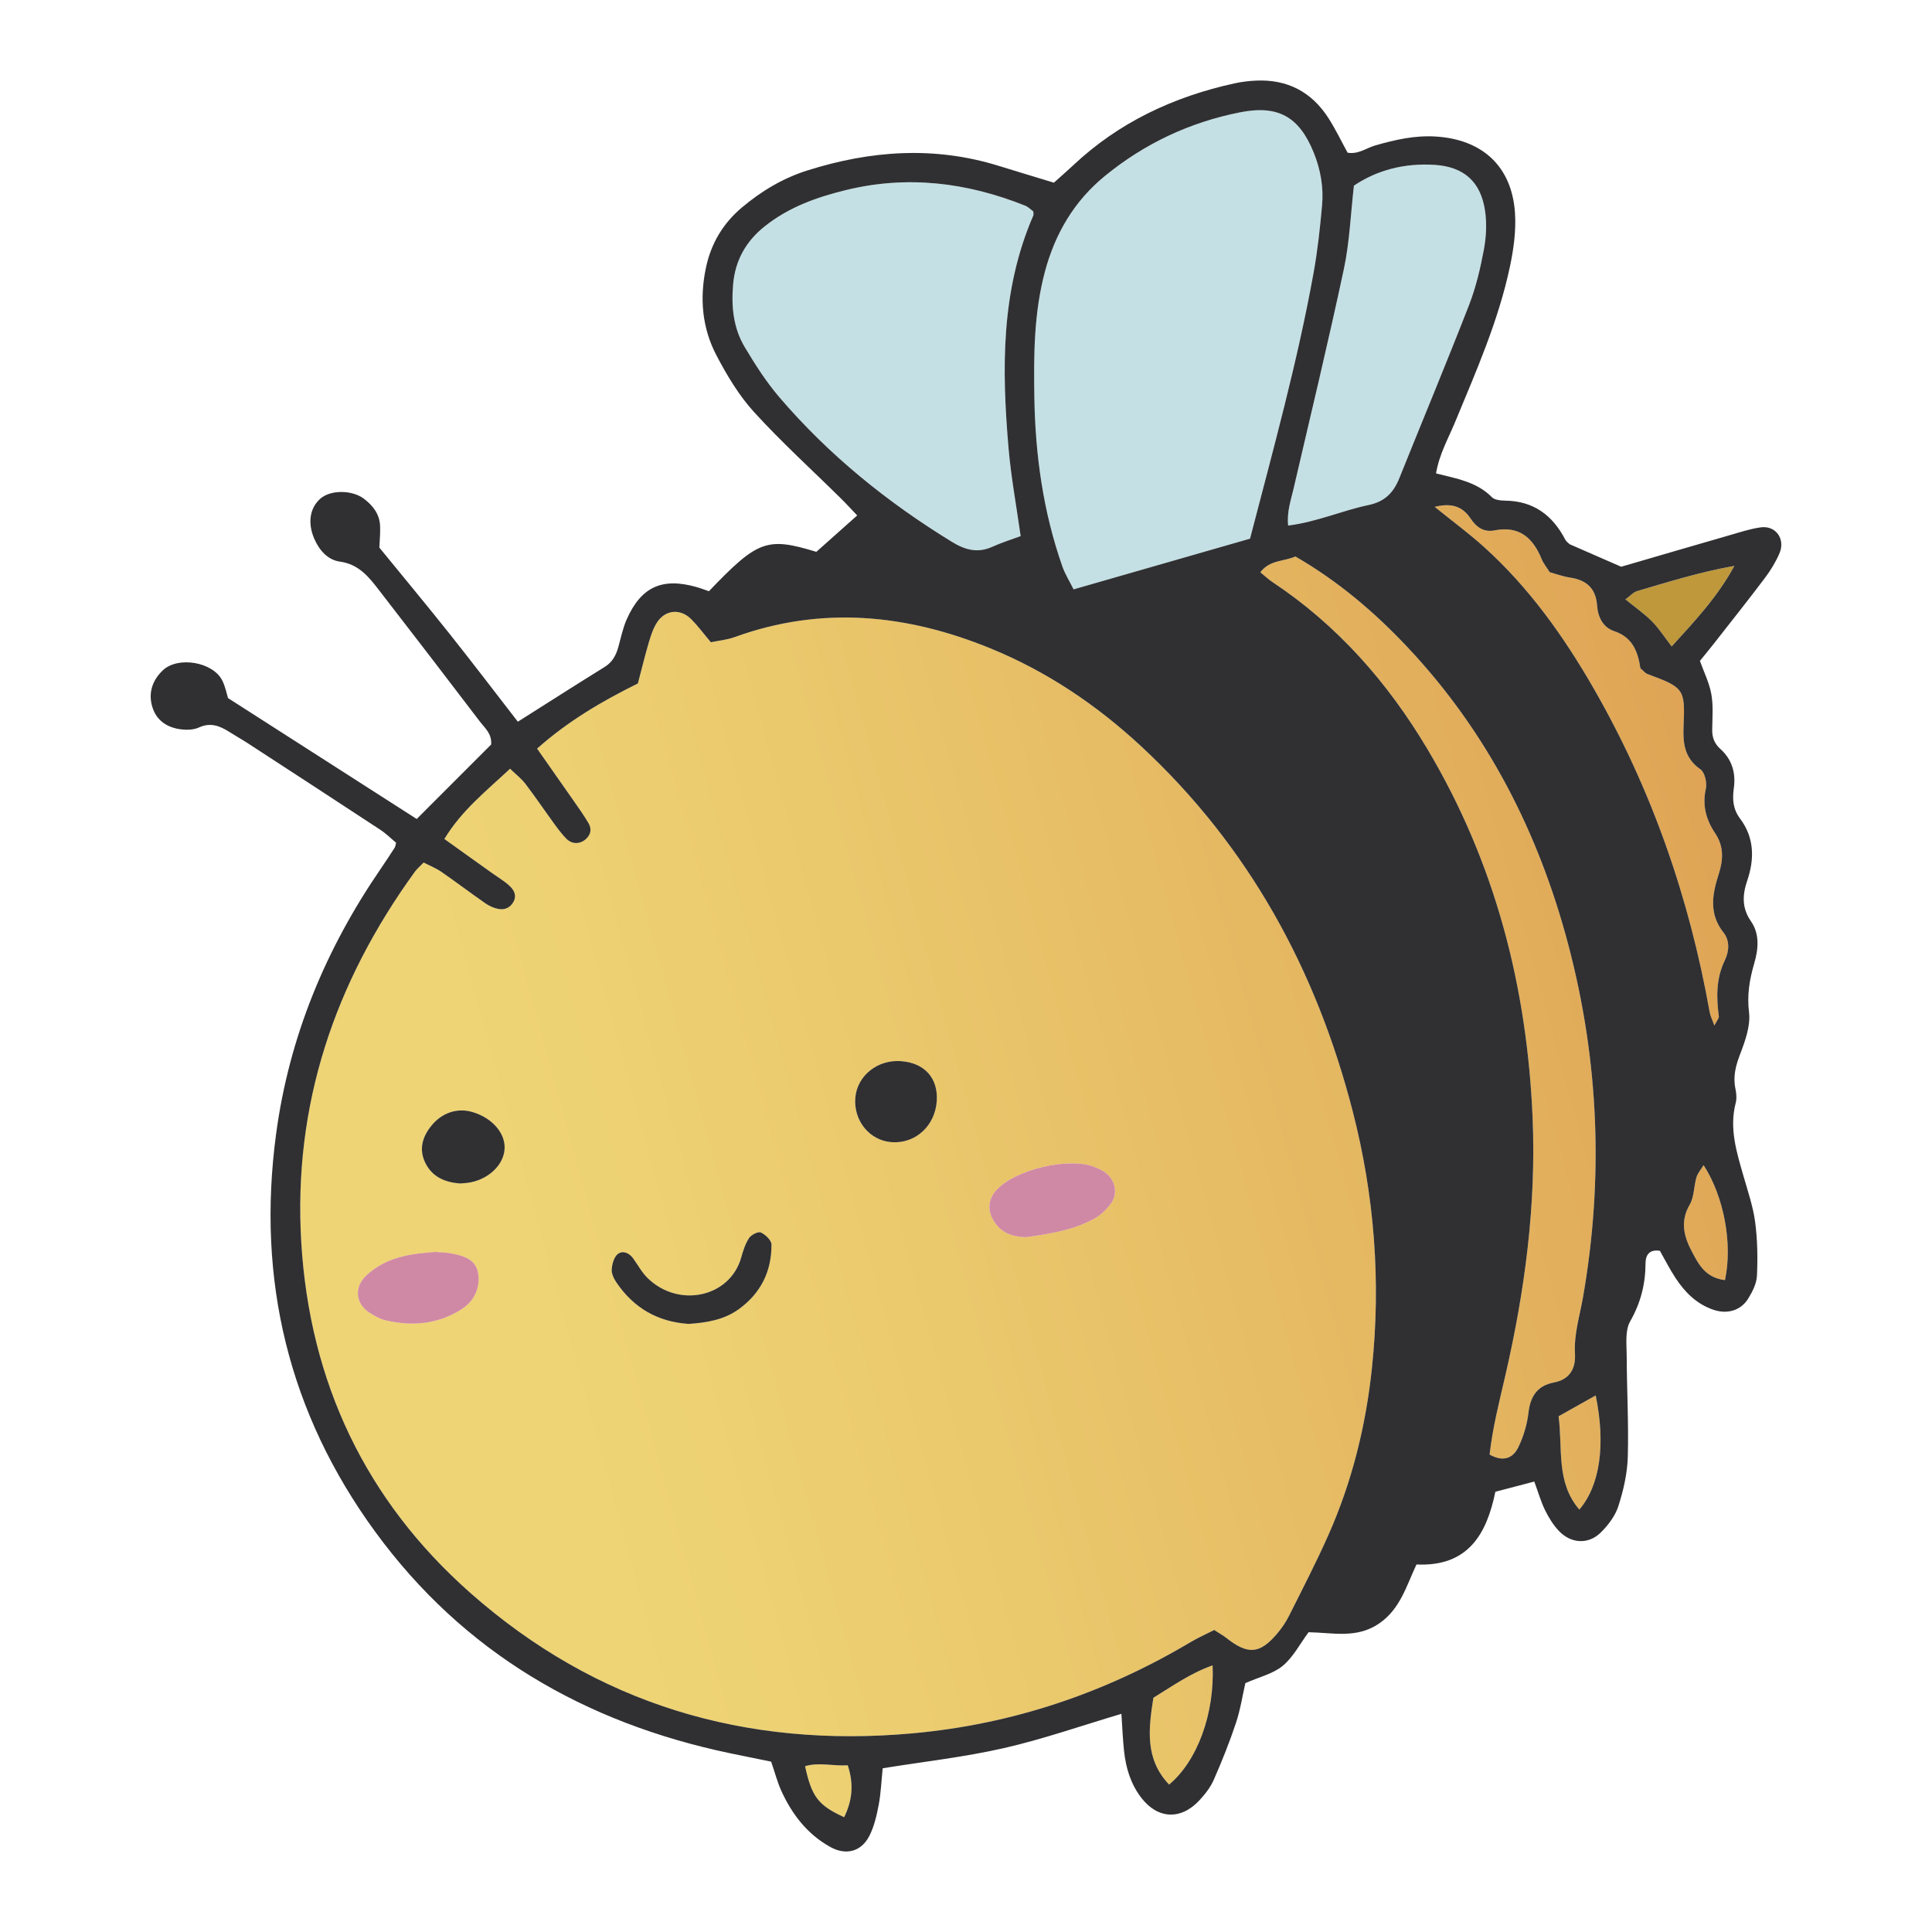 <?xml version="1.0" encoding="utf-8"?>
<!-- Generator: Adobe Illustrator 23.0.3, SVG Export Plug-In . SVG Version: 6.00 Build 0)  -->
<svg version="1.1" id="Capa_1" xmlns="http://www.w3.org/2000/svg" xmlns:xlink="http://www.w3.org/1999/xlink" x="0px" y="0px"
	 viewBox="0 0 1200 1200" enable-background="new 0 0 1200 1200" xml:space="preserve">
<g>
	<path fill="#C4E0E5" d="M776.417,334.571c-37.08,10.655-72.782,20.913-109.591,31.49c-2.563-5.164-5.293-9.482-6.944-14.179
		c-11.972-34.068-16.871-69.428-17.429-105.32c-0.405-26.031-0.292-52.093,6.53-77.686c6.357-23.845,18.234-43.983,37.269-59.559
		c24.647-20.167,52.791-33.393,84.035-39.562c23.572-4.655,36.648,2.736,45.671,24.981c4.264,10.511,6.213,21.579,5.199,32.826
		c-1.268,14.067-2.791,28.169-5.303,42.057C805.91,224.589,791.029,278.378,776.417,334.571z M636.697,127.719
		c-36.122-14.401-73.016-19.011-111.32-9.653c-18.288,4.468-35.52,10.658-50.408,22.524c-11.674,9.304-18.34,21.165-19.622,36.103
		c-1.17,13.639,0.119,26.985,7.191,38.832c6.448,10.801,13.312,21.572,21.458,31.103c30.685,35.901,66.976,65.253,107.216,89.901
		c8.232,5.043,15.973,7.221,25.126,3.088c5.889-2.66,12.11-4.586,17.605-6.627c-2.71-19.288-5.974-36.798-7.499-54.458
		c-4.243-49.144-4.886-98.04,15.357-144.65c0.262-0.603,0.015-1.428,0-2.569C640.243,130.191,638.652,128.498,636.697,127.719z
		 M850.117,313.664c10.03-2.094,15.43-7.706,19-16.592c14.398-35.831,29.268-71.476,43.277-107.458
		c4.287-11.011,7.049-22.752,9.237-34.398c1.483-7.892,1.928-16.376,0.764-24.29c-2.675-18.193-13.257-27.437-31.583-28.541
		c-18.243-1.099-35.224,3.071-49.857,12.925c-2.075,17.96-2.697,35.185-6.245,51.785c-9.777,45.75-20.736,91.249-31.341,136.821
		c-1.656,7.114-4.157,14.061-3.27,22.518C818.041,324.174,833.659,317.099,850.117,313.664z"/>
	<path fill="#BE983B" d="M1077.268,351.483c-10.904,19.866-24.506,34.102-38.958,50.03c-4.411-5.712-7.831-11.097-12.205-15.543
		c-4.616-4.691-10.144-8.486-16.52-13.69c2.988-2.167,4.911-4.456,7.299-5.151C1036.001,361.561,1055.009,355.465,1077.268,351.483z
		"/>
	<path fill="#EBC863" d="M754.165,1012.418c-5.438,2.773-10.191,4.869-14.622,7.505c-53.328,31.726-110.698,51.063-172.601,56.676
		c-103.918,9.423-196.641-18.059-274.979-87.364c-64.917-57.432-99.627-130.814-104.838-217.612
		c-5.13-85.441,20.771-161.494,70.548-230.157c1.285-1.773,3.038-3.207,5.464-5.723c3.625,1.878,7.63,3.458,11.084,5.839
		c9.201,6.341,18.093,13.129,27.273,19.503c2.377,1.651,5.263,2.965,8.089,3.478c3.866,0.701,7.325-0.68,9.36-4.452
		c2.189-4.056,0.225-7.41-2.484-9.922c-3.243-3.008-7.163-5.285-10.791-7.877c-9.649-6.896-19.298-13.792-29.66-21.198
		c10.702-17.697,25.764-29.595,40.82-43.648c3.711,3.612,7.077,6.18,9.546,9.43c6.309,8.307,12.17,16.952,18.312,25.388
		c2.185,3.001,4.473,5.973,7.057,8.625c3.48,3.571,8.409,3.542,12.029,0.379c3.284-2.869,3.853-6.463,1.785-9.981
		c-3.012-5.124-6.511-9.97-9.91-14.859c-7.194-10.347-14.458-20.645-22.042-31.461c19.303-17.193,40.406-29.486,62.599-40.478
		c2.327-8.83,4.408-17.47,6.931-25.98c1.251-4.219,2.719-8.596,5.135-12.201c5.159-7.7,14.45-8.396,21.078-1.727
		c4.138,4.164,7.656,8.946,12.182,14.316c4.966-1.043,10.084-1.5,14.754-3.194c54.046-19.606,107.012-14.269,159.113,7.078
		c34.842,14.276,65.691,35.038,93.24,60.591c67.024,62.168,108.961,139.05,131.575,226.917
		c13.494,52.433,17.596,105.792,11.89,159.673c-3.785,35.742-12.365,70.443-26.987,103.38c-7.55,17.007-16.119,33.567-24.456,50.215
		c-1.981,3.956-4.547,7.734-7.415,11.109c-10.859,12.783-18.209,13.243-31.783,2.491
		C759.736,1015.812,757.77,1014.753,754.165,1012.418z M637.562,768.423c13.521-1.971,29.003-4.027,42.802-11.89
		c3.721-2.12,7.054-5.463,9.623-8.941c4.673-6.325,2.761-15.058-3.761-19.543c-1.81-1.245-3.876-2.162-5.91-3.026
		c-15.961-6.782-50.527,1.431-61.868,14.658c-4.745,5.534-5.173,12.094-1.326,18.493
		C621.333,765.178,627.645,768.268,637.562,768.423z M270.421,777.589c-14.046,1.097-30.388,2.619-43.136,14.857
		c-7.445,7.147-6.458,17.244,2.058,22.797c3.082,2.01,6.479,3.95,10.003,4.796c16.578,3.979,32.619,2.512,47.25-6.779
		c8.313-5.279,12.005-13.916,10.25-23.124c-1.584-8.31-9.76-10.421-17.313-11.752C277.344,777.999,275.089,777.98,270.421,777.589z
		 M427.743,822.303c10.902-0.75,21.856-2.386,31.281-9.246c13.588-9.889,20.261-23.481,20.156-40.054
		c-0.017-2.628-3.736-6.187-6.579-7.482c-1.674-0.763-6.001,1.417-7.351,3.456c-2.375,3.587-3.712,7.985-4.91,12.207
		c-6.923,24.414-38.446,31.505-57.87,12.862c-3.673-3.526-6.193-8.259-9.212-12.46c-2.499-3.478-6.513-5.048-9.511-2.712
		c-2.369,1.845-3.547,6.161-3.796,9.489c-0.199,2.656,1.302,5.813,2.9,8.171C393.516,812.261,408.322,821.023,427.743,822.303z
		 M559.433,659.082c-14.427-0.985-26.925,9.031-28.165,22.569c-1.317,14.381,8.91,26.901,22.698,27.787
		c14.744,0.947,26.88-10.199,27.876-25.604C582.766,669.555,574.196,660.089,559.433,659.082z M285.594,735.091
		c0.738-0.053,1.476-0.123,2.215-0.156c13.079-0.595,24.377-9.67,25.546-20.524c1.073-9.959-7.2-19.891-19.702-23.655
		c-9.461-2.848-19.108,0.25-25.75,8.488c-5.476,6.792-7.81,14.367-3.905,22.685C268.232,730.946,276.187,734.324,285.594,735.091z
		 M782.811,355.443c2.884,2.348,5.025,4.408,7.46,6.025c40.489,26.886,71.705,62.442,96.389,103.9
		c42.059,70.639,61.924,147.782,65.289,229.392c2.222,53.882-4.805,106.889-16.908,159.385c-3.783,16.409-8.015,32.919-9.815,49.312
		c9.042,5.062,14.823,1.783,17.934-4.755c3.138-6.595,5.364-13.984,6.199-21.231c1.179-10.233,5.524-16.823,15.757-18.77
		c10.021-1.907,13.646-8.863,13.121-17.794c-0.716-12.182,2.955-23.494,4.994-35.178c12.861-73.672,9.945-146.804-9.177-219.091
		c-18.384-69.495-50.233-131.931-99.797-184.624c-20.458-21.75-43.037-40.98-69.653-56.373
		C797.524,348.805,788.705,347.677,782.811,355.443z M921.724,339.706c27.976,25.23,49.559,55.548,68.219,88.02
		c36.006,62.657,59.312,129.895,71.969,200.938c0.427,2.394,1.608,4.654,2.921,8.327c1.576-3.153,2.922-4.542,2.765-5.733
		c-1.578-11.945-1.752-23.522,3.76-34.864c2.607-5.363,3.191-12.091-0.832-17.14c-9.201-11.549-7.054-23.777-3.063-36.115
		c2.909-8.996,3.383-17.354-2.164-25.622c-5.578-8.315-8.08-17.205-5.777-27.57c0.829-3.729-0.617-10.185-3.338-12.084
		c-10.156-7.091-10.972-16.448-10.474-27.488c1.018-22.58,0.026-23.381-22.48-31.74c-1.307-0.485-2.294-1.83-4.352-3.542
		c-1.454-9.585-4.415-19.146-16.28-23.078c-6.947-2.303-10.112-8.767-10.609-15.857c-0.754-10.758-6.613-15.898-16.842-17.419
		c-4.341-0.646-8.541-2.231-12.589-3.33c-1.92-3.062-3.889-5.396-4.984-8.086c-5.39-13.246-13.943-20.913-29.287-17.889
		c-6.712,1.322-11.314-2.003-14.933-7.438c-4.965-7.456-11.803-9.762-22.231-7.172C902.286,323.85,912.421,331.316,921.724,339.706z
		 M716.386,1054.516c-3.06,19.476-5.341,38.072,9.767,53.919c17.576-14.658,28.362-44.071,27.013-74.039
		C739.409,1039.247,728.217,1047.265,716.386,1054.516z M991.117,866.73c-7.701,4.327-15.067,8.466-23.06,12.957
		c2.709,20.091-1.782,40.818,12.898,57.951C993.803,922.568,997.39,897.367,991.117,866.73z M1058.139,723.678
		c-1.725,2.852-3.694,5.022-4.432,7.551c-1.644,5.635-1.399,12.188-4.212,17.041c-6.131,10.574-3.53,19.946,1.54,29.444
		c4.145,7.766,8.197,15.828,20.376,17.398C1076.261,772.443,1070.787,743.27,1058.139,723.678z M526.549,1096.46
		c-9.249,0.584-17.796-2.044-26.497,0.564c4.111,18.988,8.159,24.334,24.272,31.664
		C529.301,1118.49,530.492,1108.354,526.549,1096.46z"/>
	<linearGradient id="SVGID_1_" gradientUnits="userSpaceOnUse" x1="320.301" y1="813.413" x2="1258.666" y2="555.38">
		<stop  offset="0" style="stop-color:#F8EF9D"/>
		<stop  offset="0.093" style="stop-color:#F4E595"/>
		<stop  offset="0.269" style="stop-color:#EBC981"/>
		<stop  offset="0.51" style="stop-color:#DB9962"/>
		<stop  offset="0.803" style="stop-color:#C95D3C"/>
		<stop  offset="0.919" style="stop-color:#C0392E"/>
	</linearGradient>
	<path opacity="0.32" fill="url(#SVGID_1_)" d="M754.165,1012.418c-5.438,2.773-10.191,4.869-14.622,7.505
		c-53.328,31.726-110.698,51.063-172.601,56.676c-103.918,9.423-196.641-18.059-274.979-87.364
		c-64.917-57.432-99.627-130.814-104.838-217.612c-5.13-85.441,20.771-161.494,70.548-230.157c1.285-1.773,3.038-3.207,5.464-5.723
		c3.625,1.878,7.63,3.458,11.084,5.839c9.201,6.341,18.093,13.129,27.273,19.503c2.377,1.651,5.263,2.965,8.089,3.478
		c3.866,0.701,7.325-0.68,9.36-4.452c2.189-4.056,0.225-7.41-2.484-9.922c-3.243-3.008-7.163-5.285-10.791-7.877
		c-9.649-6.896-19.298-13.792-29.66-21.198c10.702-17.697,25.764-29.595,40.82-43.648c3.711,3.612,7.077,6.18,9.546,9.43
		c6.309,8.307,12.17,16.952,18.312,25.388c2.185,3.001,4.473,5.973,7.057,8.625c3.48,3.571,8.409,3.542,12.029,0.379
		c3.284-2.869,3.853-6.463,1.785-9.981c-3.012-5.124-6.511-9.97-9.91-14.859c-7.194-10.347-14.458-20.645-22.042-31.461
		c19.303-17.193,40.406-29.486,62.599-40.478c2.327-8.83,4.408-17.47,6.931-25.98c1.251-4.219,2.719-8.596,5.135-12.201
		c5.159-7.7,14.45-8.396,21.078-1.727c4.138,4.164,7.656,8.946,12.182,14.316c4.966-1.043,10.084-1.5,14.754-3.194
		c54.046-19.606,107.012-14.269,159.113,7.078c34.842,14.276,65.691,35.038,93.24,60.591
		c67.024,62.168,108.961,139.05,131.575,226.917c13.494,52.433,17.596,105.792,11.89,159.673
		c-3.785,35.742-12.365,70.443-26.987,103.38c-7.55,17.007-16.119,33.567-24.456,50.215c-1.981,3.956-4.547,7.734-7.415,11.109
		c-10.859,12.783-18.209,13.243-31.783,2.491C759.736,1015.812,757.77,1014.753,754.165,1012.418z M637.562,768.423
		c13.521-1.971,29.003-4.027,42.802-11.89c3.721-2.12,7.054-5.463,9.623-8.941c4.673-6.325,2.761-15.058-3.761-19.543
		c-1.81-1.245-3.876-2.162-5.91-3.026c-15.961-6.782-50.527,1.431-61.868,14.658c-4.745,5.534-5.173,12.094-1.326,18.493
		C621.333,765.178,627.645,768.268,637.562,768.423z M270.421,777.589c-14.046,1.097-30.388,2.619-43.136,14.857
		c-7.445,7.147-6.458,17.244,2.058,22.797c3.082,2.01,6.479,3.95,10.003,4.796c16.578,3.979,32.619,2.512,47.25-6.779
		c8.313-5.279,12.005-13.916,10.25-23.124c-1.584-8.31-9.76-10.421-17.313-11.752C277.344,777.999,275.089,777.98,270.421,777.589z
		 M427.743,822.303c10.902-0.75,21.856-2.386,31.281-9.246c13.588-9.889,20.261-23.481,20.156-40.054
		c-0.017-2.628-3.736-6.187-6.579-7.482c-1.674-0.763-6.001,1.417-7.351,3.456c-2.375,3.587-3.712,7.985-4.91,12.207
		c-6.923,24.414-38.446,31.505-57.87,12.862c-3.673-3.526-6.193-8.259-9.212-12.46c-2.499-3.478-6.513-5.048-9.511-2.712
		c-2.369,1.845-3.547,6.161-3.796,9.489c-0.199,2.656,1.302,5.813,2.9,8.171C393.516,812.261,408.322,821.023,427.743,822.303z
		 M559.433,659.082c-14.427-0.985-26.925,9.031-28.165,22.569c-1.317,14.381,8.91,26.901,22.698,27.787
		c14.744,0.947,26.88-10.199,27.876-25.604C582.766,669.555,574.196,660.089,559.433,659.082z M285.594,735.091
		c0.738-0.053,1.476-0.123,2.215-0.156c13.079-0.595,24.377-9.67,25.546-20.524c1.073-9.959-7.2-19.891-19.702-23.655
		c-9.461-2.848-19.108,0.25-25.75,8.488c-5.476,6.792-7.81,14.367-3.905,22.685C268.232,730.946,276.187,734.324,285.594,735.091z
		 M782.811,355.443c2.884,2.348,5.025,4.408,7.46,6.025c40.489,26.886,71.705,62.442,96.389,103.9
		c42.059,70.639,61.924,147.782,65.289,229.392c2.222,53.882-4.805,106.889-16.908,159.385c-3.783,16.409-8.015,32.919-9.815,49.312
		c9.042,5.062,14.823,1.783,17.934-4.755c3.138-6.595,5.364-13.984,6.199-21.231c1.179-10.233,5.524-16.823,15.757-18.77
		c10.021-1.907,13.646-8.863,13.121-17.794c-0.716-12.182,2.955-23.494,4.994-35.178c12.861-73.672,9.945-146.804-9.177-219.091
		c-18.384-69.495-50.233-131.931-99.797-184.624c-20.458-21.75-43.037-40.98-69.653-56.373
		C797.524,348.805,788.705,347.677,782.811,355.443z M921.724,339.706c27.976,25.23,49.559,55.548,68.219,88.02
		c36.006,62.657,59.312,129.895,71.969,200.938c0.427,2.394,1.608,4.654,2.921,8.327c1.576-3.153,2.922-4.542,2.765-5.733
		c-1.578-11.945-1.752-23.522,3.76-34.864c2.607-5.363,3.191-12.091-0.832-17.14c-9.201-11.549-7.054-23.777-3.063-36.115
		c2.909-8.996,3.383-17.354-2.164-25.622c-5.578-8.315-8.08-17.205-5.777-27.57c0.829-3.729-0.617-10.185-3.338-12.084
		c-10.156-7.091-10.972-16.448-10.474-27.488c1.018-22.58,0.026-23.381-22.48-31.74c-1.307-0.485-2.294-1.83-4.352-3.542
		c-1.454-9.585-4.415-19.146-16.28-23.078c-6.947-2.303-10.112-8.767-10.609-15.857c-0.754-10.758-6.613-15.898-16.842-17.419
		c-4.341-0.646-8.541-2.231-12.589-3.33c-1.92-3.062-3.889-5.396-4.984-8.086c-5.39-13.246-13.943-20.913-29.287-17.889
		c-6.712,1.322-11.314-2.003-14.933-7.438c-4.965-7.456-11.803-9.762-22.231-7.172C902.286,323.85,912.421,331.316,921.724,339.706z
		 M716.386,1054.516c-3.06,19.476-5.341,38.072,9.767,53.919c17.576-14.658,28.362-44.071,27.013-74.039
		C739.409,1039.247,728.217,1047.265,716.386,1054.516z M991.117,866.73c-7.701,4.327-15.067,8.466-23.06,12.957
		c2.709,20.091-1.782,40.818,12.898,57.951C993.803,922.568,997.39,897.367,991.117,866.73z M1058.139,723.678
		c-1.725,2.852-3.694,5.022-4.432,7.551c-1.644,5.635-1.399,12.188-4.212,17.041c-6.131,10.574-3.53,19.946,1.54,29.444
		c4.145,7.766,8.197,15.828,20.376,17.398C1076.261,772.443,1070.787,743.27,1058.139,723.678z M526.549,1096.46
		c-9.249,0.584-17.796-2.044-26.497,0.564c4.111,18.988,8.159,24.334,24.272,31.664
		C529.301,1118.49,530.492,1108.354,526.549,1096.46z"/>
	<path fill="#D089A4" d="M637.562,768.423c-9.917-0.155-16.229-3.245-20.44-10.248c-3.847-6.399-3.419-12.959,1.326-18.493
		c11.341-13.227,45.907-21.44,61.868-14.658c2.035,0.864,4.101,1.781,5.91,3.026c6.522,4.485,8.434,13.218,3.761,19.543
		c-2.569,3.478-5.903,6.821-9.623,8.941C666.565,764.396,651.083,766.452,637.562,768.423z M227.285,792.446
		c-7.445,7.147-6.458,17.244,2.058,22.797c3.082,2.01,6.479,3.95,10.003,4.796c16.578,3.979,32.619,2.512,47.25-6.779
		c8.313-5.279,12.005-13.916,10.25-23.124c-1.584-8.31-9.76-10.421-17.313-11.752c-2.19-0.386-4.444-0.404-9.113-0.796
		C256.375,778.685,240.033,780.208,227.285,792.446z"/>
	<path fill="#303032" d="M141.622,433.588c39.747,25.466,77.939,49.936,117.208,75.096c15.341-15.346,30.999-31.009,46.236-46.251
		c0.506-6.768-3.914-10.219-6.943-14.196c-20.771-27.273-41.634-54.476-62.624-81.58c-6.348-8.197-12.54-16.198-24.397-17.833
		c-7.502-1.034-12.83-7.009-15.973-14.366c-4.077-9.542-2.784-18.828,3.772-24.677c6.236-5.563,19.619-5.644,27.113-0.021
		c5.559,4.17,9.659,9.44,10.056,16.645c0.244,4.428-0.26,8.898-0.442,13.714c14.603,17.901,29.342,35.615,43.683,53.645
		c14.303,17.983,28.208,36.282,42.336,54.505c18.827-11.909,36.308-23.11,53.958-34.038c4.877-3.02,7.075-7.36,8.503-12.533
		c1.58-5.721,2.782-11.644,5.166-17.028c8.929-20.164,22-26.082,43.235-20.074c2.757,0.78,5.44,1.826,7.805,2.629
		c30.348-31.698,36.029-33.824,66.724-24.469c7.66-6.819,15.89-14.144,25.388-22.599c-3.588-3.754-6.811-7.3-10.216-10.661
		c-18.014-17.777-36.807-34.839-53.827-53.519c-9.393-10.309-16.837-22.781-23.366-35.219c-8.905-16.964-10.555-35.353-6.576-54.333
		c3.199-15.263,10.676-27.716,22.444-37.611c12.07-10.149,25.418-18.155,40.588-22.944c39.298-12.408,78.8-15.247,118.695-2.898
		c11.31,3.501,22.65,6.909,34.42,10.495c4.326-3.886,8.194-7.223,11.911-10.721c28.468-26.78,62.466-42.69,100.311-50.974
		c4.338-0.95,8.819-1.489,13.258-1.699c19.579-0.93,34.735,7.064,45.203,23.512c4.348,6.832,7.873,14.186,11.752,21.266
		c6.766,1.117,11.688-2.951,17.215-4.533c12.226-3.499,24.42-6.298,37.348-5.528c29.069,1.73,47.466,18.489,49.4,47.463
		c0.731,10.952-0.821,22.341-3.102,33.158c-7.105,33.697-21.002,65.101-34.098,96.752c-4.21,10.174-9.827,19.877-11.835,31.884
		c12.563,3.193,25.243,5.171,34.668,14.753c1.75,1.779,5.527,2.123,8.382,2.161c17.576,0.239,29.351,9.112,37.214,24.203
		c0.656,1.259,2.018,2.149,2.699,2.848c10.5,4.589,20.627,9.015,32.032,14c21.573-6.281,44.41-12.976,67.279-19.561
		c6.429-1.851,12.865-4.015,19.451-4.906c9.303-1.259,15.399,7.286,11.569,16.166c-2.331,5.404-5.495,10.588-9.044,15.3
		c-10.308,13.683-20.987,27.088-31.547,40.58c-2.736,3.495-5.571,6.913-8.798,10.908c2.486,6.989,5.857,13.682,7.105,20.749
		c1.275,7.221,0.591,14.812,0.522,22.238c-0.044,4.776,1.501,8.502,5.118,11.761c7.202,6.488,9.631,14.868,8.31,24.323
		c-0.957,6.848-0.579,12.953,3.953,18.987c8.785,11.694,8.947,24.972,4.396,38.345c-3.047,8.954-3.459,17.046,2.337,25.386
		c5.495,7.907,4.528,17.376,2.02,25.979c-2.943,10.096-4.576,19.628-3.264,30.472c1.005,8.313-2.315,17.623-5.453,25.822
		c-2.765,7.223-4.616,13.957-3,21.608c0.605,2.865,0.905,6.115,0.184,8.887c-4.16,15.997,0.665,30.883,4.978,45.918
		c2.669,9.302,5.85,18.602,7.104,28.127c1.442,10.958,1.62,22.191,1.113,33.248c-0.224,4.887-2.83,10.045-5.516,14.356
		c-4.627,7.426-13.134,9.689-21.561,6.811c-10.392-3.549-17.691-10.876-23.513-19.753c-3.632-5.539-6.636-11.489-9.694-16.854
		c-6.908-1.133-8.917,3.107-8.93,7.694c-0.037,12.967-2.99,24.613-9.55,36.139c-3.296,5.789-2.164,14.394-2.139,21.722
		c0.072,20.846,1.272,41.709,0.669,62.526c-0.297,10.256-2.708,20.71-5.86,30.53c-1.942,6.053-6.332,11.846-10.962,16.391
		c-7.668,7.527-18.418,6.902-25.913-0.97c-3.52-3.697-6.353-8.272-8.618-12.882c-2.596-5.283-4.218-11.045-6.722-17.845
		c-7.909,2.075-15.492,4.065-24.173,6.343c-5.372,26.125-16.801,46.651-48.998,45.166c-6.264,13.219-10.037,27.74-23.383,36.777
		c-13.861,9.387-28.654,5.564-43.634,5.297c-5.426,7.315-9.565,15.51-16.047,20.868c-6.014,4.971-14.532,6.913-23.219,10.751
		c-1.731,7.527-3.078,16.403-5.871,24.799c-3.976,11.953-8.692,23.694-13.754,35.236c-2.046,4.666-5.41,8.963-8.913,12.742
		c-11.559,12.469-25.979,11.668-36.165-1.636c-6.56-8.567-9.521-18.494-10.654-29.004c-0.788-7.31-1.067-14.675-1.645-23.056
		c-25.042,7.425-48.761,15.767-73.117,21.313c-24.467,5.572-49.567,8.362-75.15,12.493c-0.81,7.918-1.097,15.334-2.447,22.552
		c-1.218,6.513-2.751,13.227-5.657,19.105c-5.014,10.143-14.617,12.702-24.493,7.201c-14.228-7.924-23.699-20.237-30.341-34.78
		c-2.449-5.361-3.927-11.166-6.335-18.188c-8.227-1.682-16.886-3.414-25.529-5.224c-90.277-18.907-165.565-62.494-220.38-137.547
		c-53.854-73.739-73.775-156.582-61.562-247.244c8.127-60.33,30.766-114.738,65.023-164.656c2.942-4.287,5.779-8.648,8.606-13.012
		c0.388-0.599,0.438-1.416,0.906-3.039c-3.062-2.549-6.184-5.696-9.807-8.078c-27.387-18.009-54.864-35.881-82.336-53.76
		c-3.744-2.436-7.652-4.618-11.424-7.012c-5.883-3.733-11.685-6.091-18.871-2.796c-3.176,1.456-7.326,1.636-10.896,1.219
		c-8.768-1.024-15.632-5.426-18.187-14.24c-2.491-8.594,0.173-16.307,6.562-22.414c9.435-9.019,31.329-5.259,37.036,6.405
		C140.035,426.726,140.865,431.186,141.622,433.588z M754.165,1012.418c3.606,2.335,5.572,3.393,7.295,4.758
		c13.574,10.753,20.924,10.292,31.783-2.491c2.867-3.375,5.434-7.154,7.415-11.109c8.337-16.647,16.906-33.208,24.456-50.215
		c14.622-32.936,23.202-67.638,26.987-103.38c5.706-53.881,1.604-107.241-11.89-159.673
		c-22.613-87.867-64.551-164.749-131.575-226.917c-27.549-25.553-58.398-46.316-93.24-60.591
		c-52.101-21.347-105.068-26.684-159.113-7.078c-4.669,1.694-9.787,2.151-14.754,3.194c-4.526-5.37-8.044-10.152-12.182-14.316
		c-6.628-6.669-15.919-5.973-21.078,1.727c-2.415,3.605-3.884,7.982-5.135,12.201c-2.523,8.509-4.604,17.15-6.931,25.98
		c-22.193,10.992-43.296,23.285-62.599,40.478c7.584,10.816,14.848,21.114,22.042,31.461c3.399,4.889,6.898,9.734,9.91,14.859
		c2.068,3.518,1.499,7.112-1.785,9.981c-3.62,3.162-8.549,3.192-12.029-0.379c-2.584-2.651-4.872-5.624-7.057-8.625
		c-6.142-8.436-12.003-17.081-18.312-25.388c-2.469-3.25-5.835-5.818-9.546-9.43c-15.056,14.054-30.119,25.952-40.82,43.648
		c10.362,7.406,20.011,14.301,29.66,21.198c3.628,2.593,7.548,4.87,10.791,7.877c2.709,2.512,4.673,5.866,2.484,9.922
		c-2.035,3.771-5.494,5.153-9.36,4.452c-2.826-0.512-5.712-1.827-8.089-3.478c-9.18-6.373-18.072-13.162-27.273-19.503
		c-3.454-2.38-7.459-3.961-11.084-5.839c-2.426,2.516-4.178,3.95-5.464,5.723c-49.777,68.663-75.677,144.716-70.548,230.157
		c5.211,86.798,39.921,160.181,104.838,217.612c78.338,69.306,171.061,96.787,274.979,87.364
		c61.903-5.613,119.273-24.95,172.601-56.676C743.974,1017.287,748.726,1015.191,754.165,1012.418z M776.417,334.571
		c14.612-56.193,29.493-109.982,39.438-164.952c2.513-13.888,4.035-27.99,5.303-42.057c1.014-11.246-0.935-22.315-5.199-32.826
		c-9.024-22.245-22.099-29.636-45.671-24.981c-31.244,6.17-59.388,19.395-84.035,39.562c-19.035,15.575-30.912,35.713-37.269,59.559
		c-6.822,25.592-6.935,51.655-6.53,77.686c0.558,35.892,5.457,71.252,17.429,105.32c1.651,4.697,4.381,9.015,6.944,14.179
		C703.636,355.484,739.337,345.226,776.417,334.571z M641.802,131.313c-1.559-1.122-3.15-2.815-5.105-3.594
		c-36.122-14.401-73.016-19.011-111.32-9.653c-18.288,4.468-35.52,10.658-50.408,22.524c-11.674,9.304-18.34,21.165-19.622,36.103
		c-1.17,13.639,0.119,26.985,7.191,38.832c6.448,10.801,13.312,21.572,21.458,31.103c30.685,35.901,66.976,65.253,107.216,89.901
		c8.232,5.043,15.973,7.221,25.126,3.088c5.889-2.66,12.11-4.586,17.605-6.627c-2.71-19.288-5.974-36.798-7.499-54.458
		c-4.243-49.144-4.886-98.04,15.357-144.65C642.063,133.279,641.817,132.454,641.802,131.313z M804.605,345.641
		c-7.081,3.164-15.9,2.036-21.793,9.802c2.884,2.348,5.025,4.408,7.46,6.025c40.489,26.886,71.705,62.442,96.389,103.9
		c42.059,70.639,61.924,147.782,65.289,229.392c2.222,53.882-4.805,106.889-16.908,159.385c-3.783,16.409-8.015,32.919-9.815,49.312
		c9.042,5.062,14.823,1.783,17.934-4.755c3.138-6.595,5.364-13.984,6.199-21.231c1.179-10.233,5.524-16.823,15.757-18.77
		c10.021-1.907,13.646-8.863,13.121-17.794c-0.716-12.182,2.955-23.494,4.994-35.178c12.861-73.672,9.945-146.804-9.177-219.091
		c-18.384-69.495-50.233-131.931-99.797-184.624C853.799,380.264,831.22,361.033,804.605,345.641z M800.099,326.433
		c17.942-2.26,33.56-9.334,50.017-12.769c10.03-2.094,15.43-7.706,19-16.592c14.398-35.831,29.268-71.476,43.277-107.458
		c4.287-11.011,7.049-22.752,9.237-34.398c1.483-7.892,1.928-16.376,0.764-24.29c-2.675-18.193-13.257-27.437-31.583-28.541
		c-18.243-1.099-35.224,3.071-49.857,12.925c-2.075,17.96-2.697,35.185-6.245,51.785c-9.777,45.75-20.736,91.249-31.341,136.821
		C801.713,311.03,799.212,317.977,800.099,326.433z M891.122,314.822c11.163,9.028,21.299,16.494,30.601,24.883
		c27.976,25.23,49.559,55.548,68.219,88.02c36.006,62.657,59.312,129.895,71.969,200.938c0.427,2.394,1.608,4.654,2.921,8.327
		c1.576-3.153,2.922-4.542,2.765-5.733c-1.578-11.945-1.752-23.522,3.76-34.864c2.607-5.363,3.191-12.091-0.832-17.14
		c-9.201-11.549-7.054-23.777-3.063-36.115c2.909-8.996,3.383-17.354-2.164-25.622c-5.578-8.315-8.08-17.205-5.777-27.57
		c0.829-3.729-0.617-10.185-3.338-12.084c-10.156-7.091-10.972-16.448-10.474-27.488c1.018-22.58,0.026-23.381-22.48-31.74
		c-1.307-0.485-2.294-1.83-4.352-3.542c-1.454-9.585-4.415-19.146-16.28-23.078c-6.947-2.303-10.112-8.767-10.609-15.857
		c-0.754-10.758-6.613-15.898-16.842-17.419c-4.341-0.646-8.541-2.231-12.589-3.33c-1.92-3.062-3.889-5.396-4.984-8.086
		c-5.39-13.246-13.943-20.913-29.287-17.889c-6.712,1.322-11.314-2.003-14.933-7.438
		C908.389,314.538,901.551,312.231,891.122,314.822z M753.167,1034.395c-13.758,4.852-24.949,12.869-36.78,20.12
		c-3.06,19.476-5.341,38.072,9.767,53.919C743.729,1093.776,754.515,1064.363,753.167,1034.395z M1077.268,351.483
		c-22.259,3.982-41.267,10.078-60.385,15.646c-2.387,0.695-4.31,2.984-7.299,5.151c6.376,5.204,11.904,8.999,16.52,13.69
		c4.375,4.446,7.794,9.831,12.205,15.543C1052.762,385.585,1066.364,371.349,1077.268,351.483z M980.955,937.638
		c12.848-15.07,16.435-40.271,10.162-70.908c-7.701,4.327-15.067,8.466-23.06,12.957
		C970.766,899.777,966.275,920.505,980.955,937.638z M1071.41,795.112c4.851-22.669-0.624-51.842-13.271-71.434
		c-1.725,2.852-3.694,5.022-4.432,7.551c-1.644,5.635-1.399,12.188-4.212,17.041c-6.131,10.574-3.53,19.946,1.54,29.444
		C1055.179,785.48,1059.231,793.542,1071.41,795.112z M524.324,1128.689c4.976-10.199,6.168-20.335,2.225-32.229
		c-9.249,0.584-17.796-2.044-26.497,0.564C504.163,1116.013,508.211,1121.359,524.324,1128.689z M459.024,813.057
		c13.588-9.889,20.261-23.481,20.156-40.054c-0.017-2.628-3.736-6.187-6.579-7.482c-1.674-0.763-6.001,1.417-7.351,3.456
		c-2.375,3.587-3.712,7.985-4.91,12.207c-6.923,24.414-38.446,31.505-57.87,12.862c-3.673-3.526-6.193-8.259-9.212-12.46
		c-2.499-3.478-6.513-5.048-9.511-2.712c-2.369,1.845-3.547,6.161-3.796,9.489c-0.199,2.656,1.302,5.813,2.9,8.171
		c10.664,15.729,25.47,24.491,44.89,25.771C438.645,821.552,449.598,819.917,459.024,813.057z M531.268,681.651
		c-1.317,14.381,8.91,26.901,22.698,27.787c14.744,0.947,26.88-10.199,27.876-25.604c0.924-14.278-7.646-23.744-22.409-24.751
		C545.007,658.097,532.508,668.112,531.268,681.651z M287.81,734.935c13.079-0.595,24.377-9.67,25.546-20.524
		c1.073-9.959-7.2-19.891-19.702-23.655c-9.461-2.848-19.108,0.25-25.75,8.488c-5.476,6.792-7.81,14.367-3.905,22.685
		c4.233,9.017,12.188,12.394,21.597,13.159C286.333,735.038,287.07,734.969,287.81,734.935z"/>
</g>
</svg>
